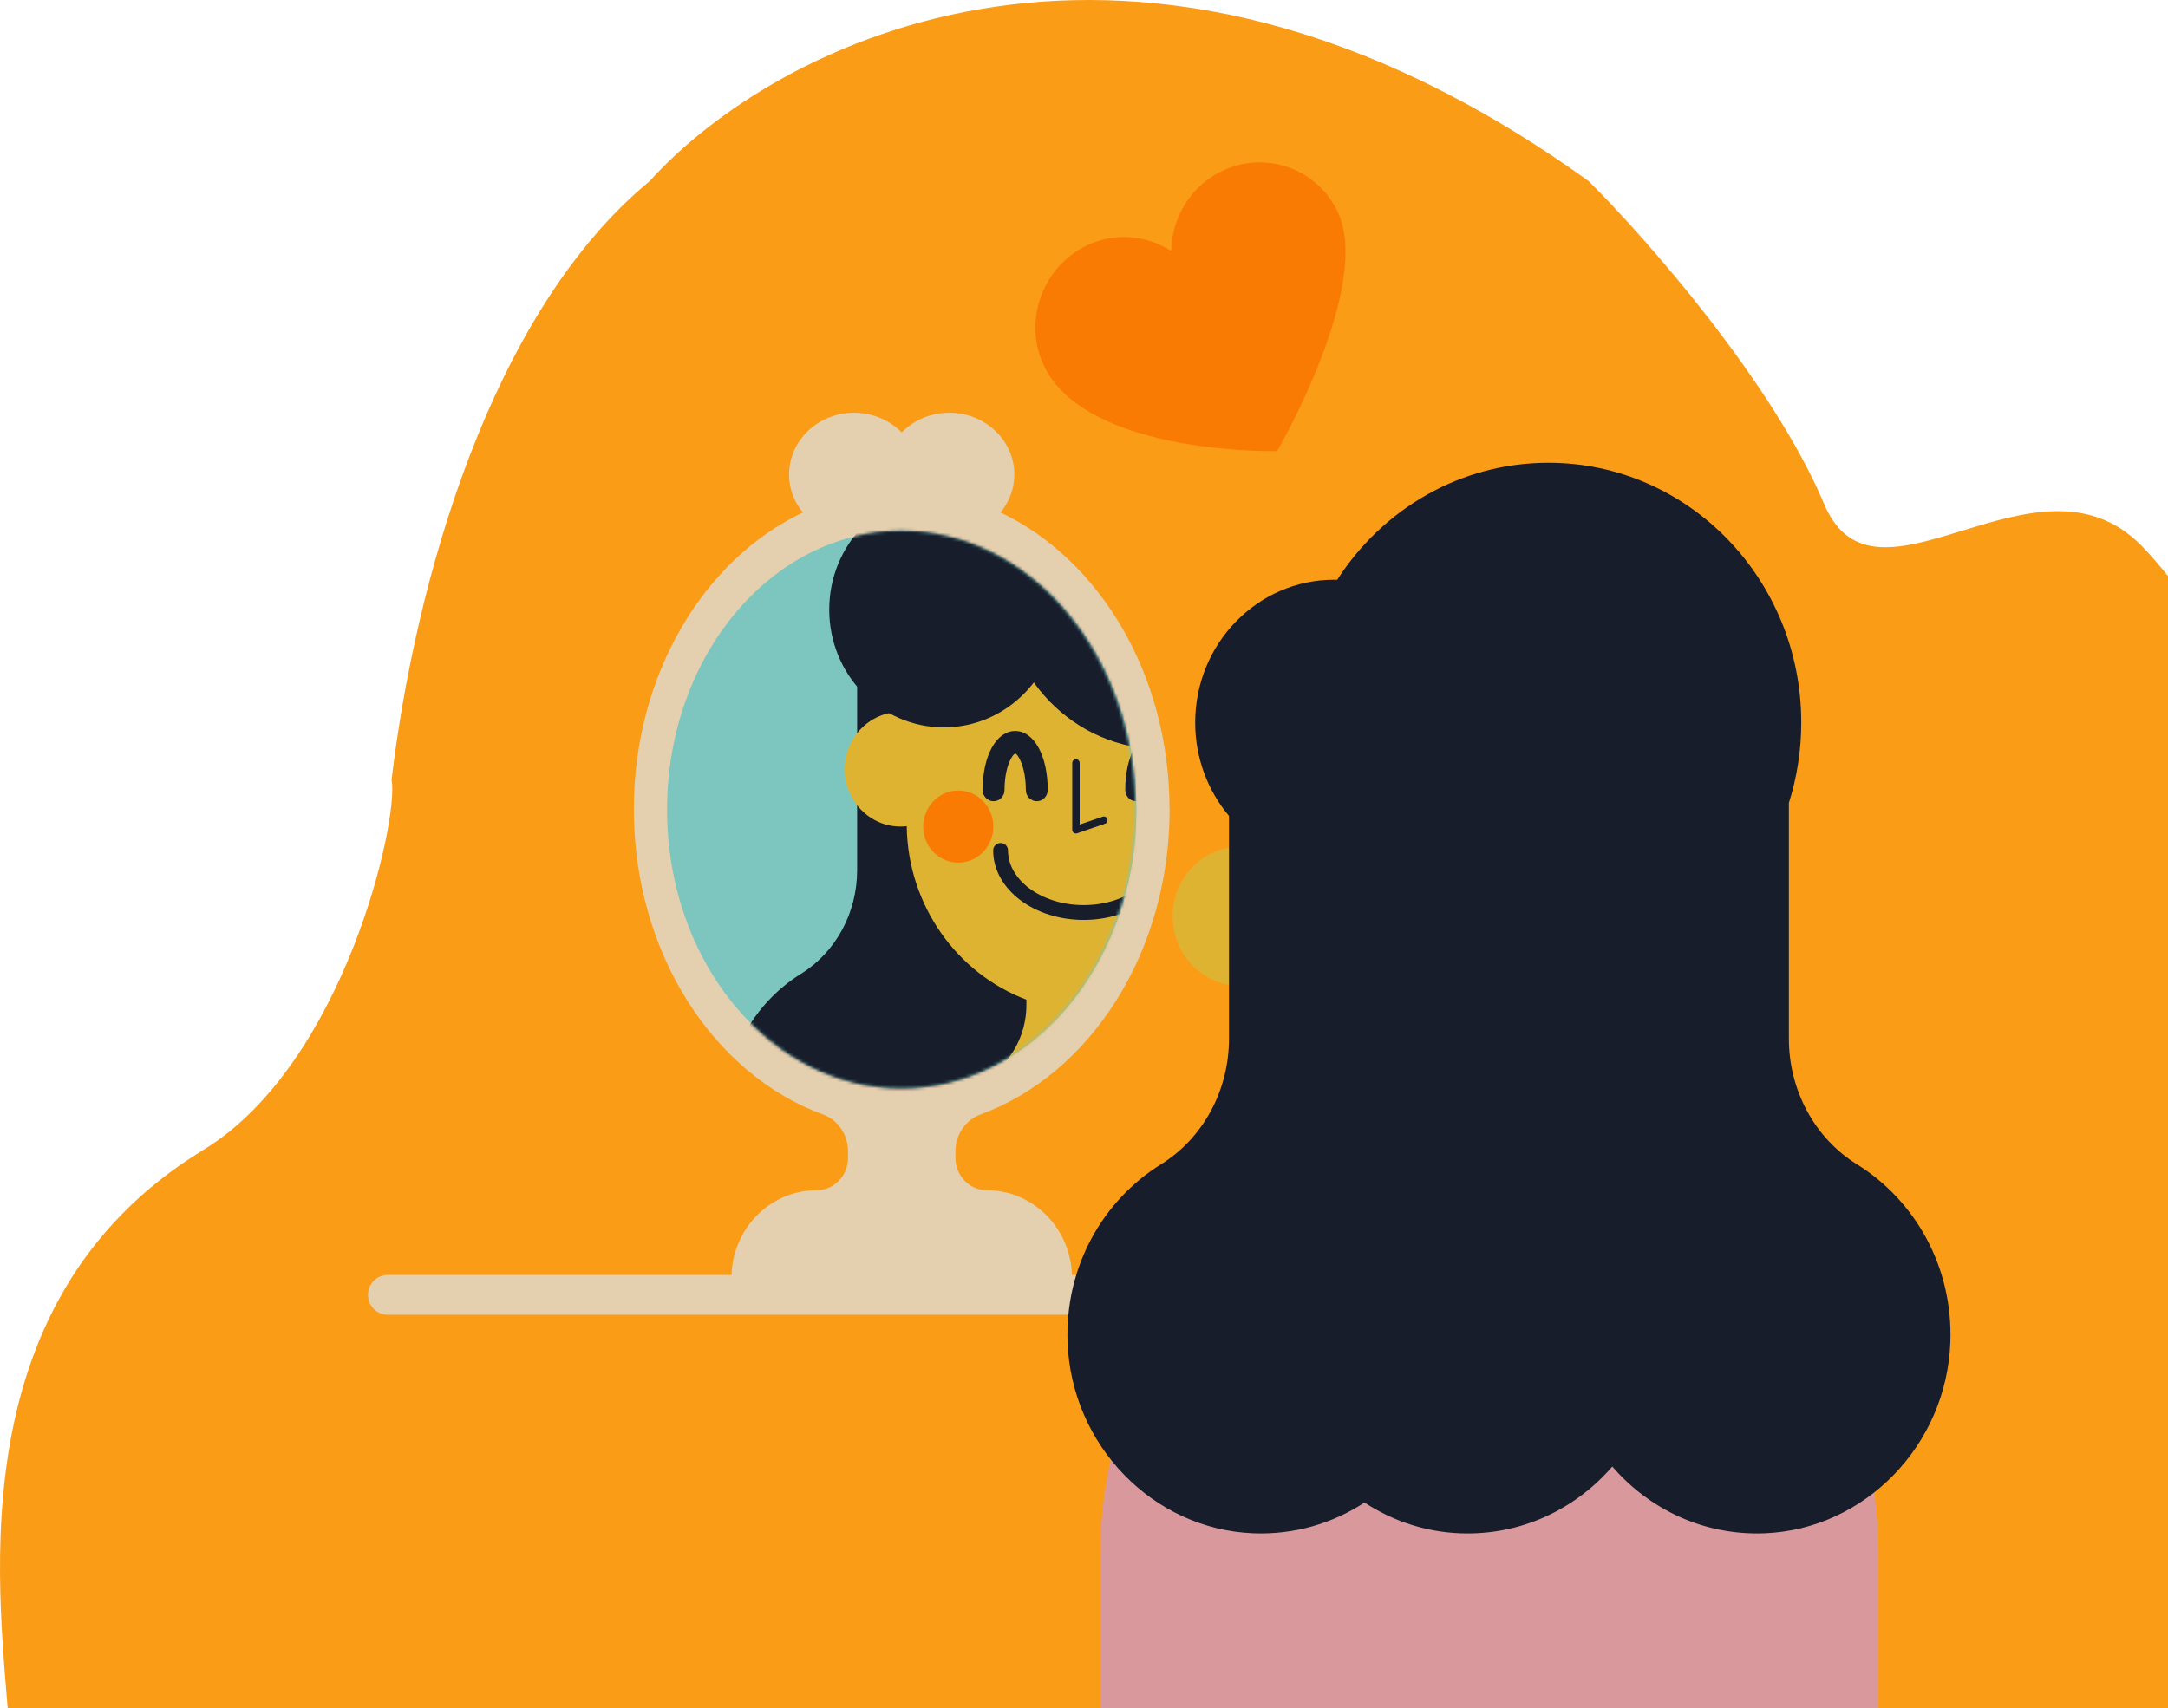 <svg width="722" height="569" viewBox="0 0 722 569" fill="none" xmlns="http://www.w3.org/2000/svg">
<path d="M67.746 383.014C-16.83 434.598 0.608 535.442 3.266 578.505H758.115L803 320.357C798.443 301.582 735.556 204.301 713.001 181.6C677.913 146.284 624.643 208.576 607.509 167.929C590.375 127.281 548.118 79.297 529.131 60.386C377.295 -48.979 257.312 14.817 216.3 60.386C163.076 104.315 138.15 194.663 130.403 259.75C132.985 272.813 114.682 354.387 67.746 383.014Z" fill="#FB9C17"/>
<path d="M501.001 424.681H129.113C125.494 424.681 122.561 427.652 122.561 431.316C122.561 434.98 125.494 437.951 129.113 437.951H501.001C504.62 437.951 507.553 434.98 507.553 431.316C507.553 427.652 504.62 424.681 501.001 424.681Z" fill="#E4CFAE"/>
<path d="M389.49 269.553C389.49 224.691 366.164 186.329 333.196 170.717C336.075 167.224 337.803 162.835 337.803 158.066C337.803 146.691 328.103 137.488 316.13 137.488C309.87 137.488 304.245 140.024 300.288 144.049C296.332 140.024 290.707 137.488 284.447 137.488C272.474 137.488 262.774 146.706 262.774 158.066C262.774 162.835 264.501 167.224 267.38 170.717C234.413 186.329 211.086 224.691 211.086 269.553C211.086 317.392 237.587 357.865 274.053 371.214C279.073 373.052 282.409 377.973 282.409 383.455V385.718C282.409 391.656 277.729 396.47 271.957 396.47C256.307 396.47 243.611 409.531 243.611 425.629H356.995C356.995 409.531 344.299 396.47 328.649 396.47C322.877 396.47 318.197 391.656 318.197 385.718V383.455C318.197 377.973 321.533 373.052 326.553 371.214C363.004 357.85 389.52 317.392 389.52 269.553H389.49Z" fill="#E4CFAE"/>
<path d="M300.303 362.599C343.465 362.599 378.454 321.011 378.454 269.711C378.454 218.41 343.465 176.823 300.303 176.823C257.141 176.823 222.152 218.41 222.152 269.711C222.152 321.011 257.141 362.599 300.303 362.599Z" fill="#7DC6BF"/>
<mask id="mask0_14_48" style="mask-type:luminance" maskUnits="userSpaceOnUse" x="222" y="176" width="157" height="187">
<path d="M300.133 362.565C343.194 362.565 378.102 320.981 378.102 269.684C378.102 218.387 343.194 176.803 300.133 176.803C257.071 176.803 222.164 218.387 222.164 269.684C222.164 320.981 257.071 362.565 300.133 362.565Z" fill="white"/>
</mask>
<g mask="url(#mask0_14_48)">
<path d="M356.608 222.158H285.449V289.864C285.449 303.909 278.461 317.089 266.762 324.362C250.837 334.262 240.393 352.498 241.146 373.194C242.18 401.498 264.605 424.562 292.141 425.64C322.424 426.825 347.331 401.953 347.331 371.099C347.331 365.375 346.474 359.848 344.878 354.67H356.608V222.173V222.158Z" fill="#181D2B"/>
<path d="M320.814 362.763C297.341 369.398 276.068 381.485 258.341 397.58H467.239C448.921 380.938 426.821 368.609 402.447 362.125C389.89 358.784 381.012 347.305 381.012 333.974V333.943C405.445 326.078 423.217 302.801 423.615 275.196C424.295 275.272 424.989 275.317 425.698 275.317C435.95 275.317 444.267 266.769 444.267 256.231C444.267 245.693 435.95 237.145 425.698 237.145C425.004 237.145 424.31 237.19 423.63 237.266V210.998H301.95V237.266C301.27 237.19 300.59 237.145 299.881 237.145C289.629 237.145 281.312 245.693 281.312 256.231C281.312 266.769 289.629 275.317 299.881 275.317C300.59 275.317 301.285 275.272 301.964 275.196C302.348 301.753 318.82 324.301 341.82 332.987V334.718C341.82 347.882 333.164 359.255 320.814 362.747V362.763Z" fill="#DFB332"/>
<path d="M338.083 243.491C331.805 243.491 327.24 251.751 327.24 263.139C327.24 265.22 328.88 266.89 330.889 266.89C332.898 266.89 334.538 265.204 334.538 263.139C334.538 255.441 337.138 251.265 338.127 250.992C339.029 251.281 341.628 255.441 341.628 263.139C341.628 265.22 343.268 266.89 345.277 266.89C347.286 266.89 348.926 265.204 348.926 263.139C348.926 251.751 344.361 243.491 338.083 243.491Z" fill="#181D2B"/>
<path d="M385.577 243.491C379.298 243.491 374.734 251.751 374.734 263.139C374.734 265.22 376.373 266.89 378.382 266.89C380.391 266.89 382.031 265.204 382.031 263.139C382.031 255.441 384.631 251.265 385.621 250.992C386.522 251.281 389.122 255.441 389.122 263.139C389.122 265.22 390.762 266.89 392.771 266.89C394.78 266.89 396.42 265.204 396.42 263.139C396.42 251.751 391.855 243.491 385.577 243.491Z" fill="#181D2B"/>
<path d="M358.321 254.135V276.395L367.599 273.206" stroke="#181D2B" stroke-width="2.47" stroke-linecap="round" stroke-linejoin="round"/>
<path d="M333.223 283.274C333.223 294.692 345.617 303.955 360.892 303.955C376.166 303.955 388.56 294.692 388.56 283.274" stroke="#181D2B" stroke-width="4.94" stroke-linecap="round" stroke-linejoin="round"/>
<path d="M319.13 287.343C325.583 287.343 330.815 281.966 330.815 275.332C330.815 268.699 325.583 263.322 319.13 263.322C312.676 263.322 307.445 268.699 307.445 275.332C307.445 281.966 312.676 287.343 319.13 287.343Z" fill="#FA7B04"/>
<path d="M314.314 242.292C335.388 242.292 352.471 224.733 352.471 203.072C352.471 181.411 335.388 163.851 314.314 163.851C293.24 163.851 276.157 181.411 276.157 203.072C276.157 224.733 293.24 242.292 314.314 242.292Z" fill="#181D2B"/>
<path d="M386.891 249.565C416.017 249.565 439.629 225.296 439.629 195.358C439.629 165.42 416.017 141.151 386.891 141.151C357.765 141.151 334.153 165.42 334.153 195.358C334.153 225.296 357.765 249.565 386.891 249.565Z" fill="#181D2B"/>
</g>
<path d="M496.019 383.451C567.533 383.451 625.587 443.339 625.587 517.112V584.391H366.466V517.112C366.466 443.339 424.52 383.451 496.034 383.451H496.019Z" fill="#D9999C"/>
<path d="M438.462 434.447C409.981 442.509 384.173 457.162 362.65 476.704H616.115C593.898 456.524 567.086 441.553 537.496 433.687C522.266 429.633 511.482 415.709 511.482 399.538V399.508C541.116 389.957 562.698 361.715 563.171 328.219C563.998 328.31 564.84 328.37 565.697 328.37C578.135 328.37 588.225 318 588.225 305.215C588.225 292.43 578.135 282.059 565.697 282.059C564.855 282.059 564.013 282.12 563.2 282.211V250.339H415.55V282.211C414.723 282.12 413.895 282.059 413.053 282.059C400.615 282.059 390.525 292.43 390.525 305.215C390.525 318 400.615 328.37 413.053 328.37C413.91 328.37 414.752 328.31 415.579 328.219C416.037 360.439 436.024 387.816 463.93 398.339V400.434C463.93 416.408 453.426 430.21 438.447 434.447H438.462Z" fill="#DFB332"/>
<path d="M618.42 387.846C604.224 379.024 595.744 363.036 595.744 345.999V267.452C598.403 259.025 599.866 250.036 599.866 240.697C599.866 192.898 562.166 154.148 515.663 154.148C486.251 154.148 460.384 169.651 445.316 193.141C444.991 193.141 444.666 193.11 444.326 193.11C418.755 193.11 398.03 214.414 398.03 240.697C398.03 252.586 402.284 263.443 409.286 271.779V345.999C409.286 363.051 400.807 379.024 386.61 387.846C367.288 399.857 354.613 421.98 355.529 447.095C356.785 481.441 383.996 509.425 417.411 510.731C431.046 511.263 443.78 507.436 454.416 500.497C463.723 506.571 474.595 510.276 486.236 510.731C506.415 511.521 524.615 502.76 536.935 488.502C549.255 502.76 567.455 511.521 587.634 510.731C621.049 509.425 648.26 481.426 649.516 447.095C650.432 421.98 637.742 399.857 618.435 387.846H618.42Z" fill="#181D2B"/>
<path d="M445.235 70.018C437.779 55.209 419.757 49.818 405.478 57.692C395.871 62.992 390.301 73.001 390.021 83.449L389.918 83.418L389.888 83.525C381.253 77.998 370.054 77.225 360.447 82.525C346.153 90.399 340.421 108.918 348.452 123.379C364.189 151.71 425.312 150.271 425.312 150.271C425.312 150.271 457.657 94.684 445.235 70.002V70.018Z" fill="#FA7B04"/>
</svg>
